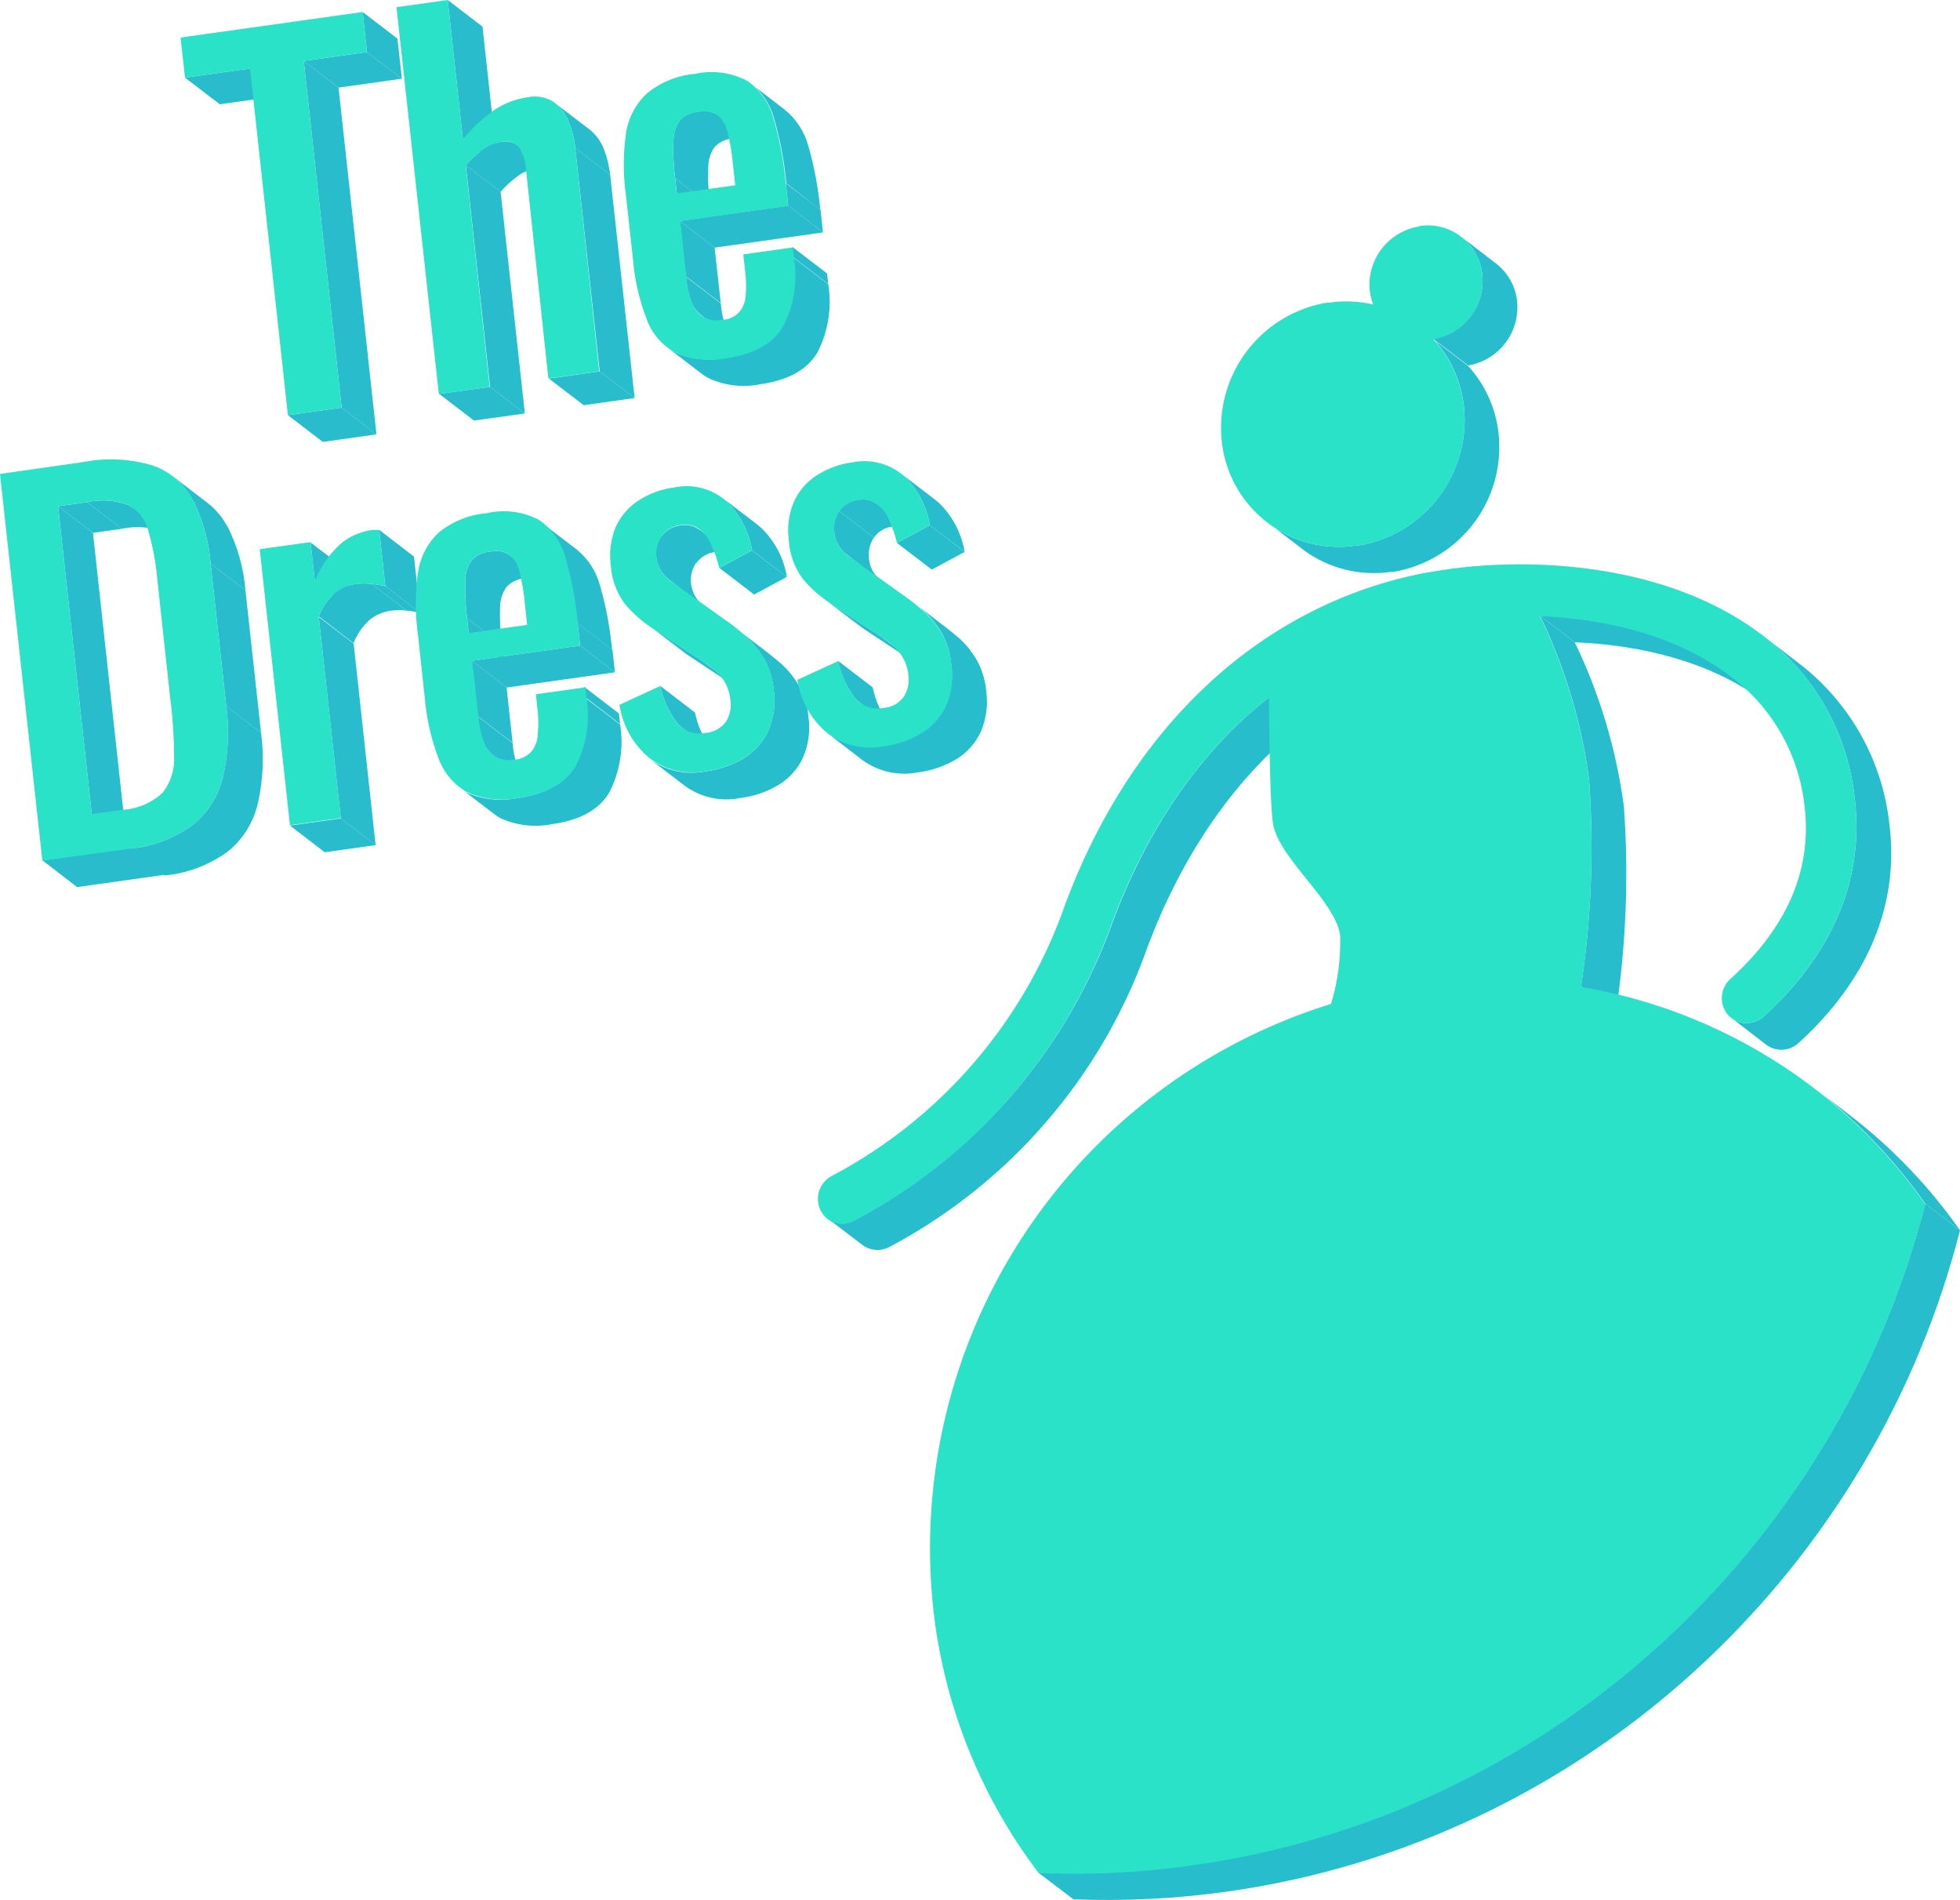 <svg id="Capa_2" data-name="Capa 2" xmlns="http://www.w3.org/2000/svg" xmlns:xlink="http://www.w3.org/1999/xlink" viewBox="0 0 163.38 158.35"><defs><style>.cls-1{fill:none;}.cls-2{isolation:isolate;}.cls-3{clip-path:url(#clip-path);}.cls-4{fill:#28bdcc;}.cls-5{clip-path:url(#clip-path-2);}.cls-6{fill:#2ae2c8;}.cls-7{clip-path:url(#clip-path-3);}.cls-8{clip-path:url(#clip-path-4);}.cls-9{clip-path:url(#clip-path-5);}.cls-10{clip-path:url(#clip-path-6);}.cls-11{clip-path:url(#clip-path-7);}.cls-12{clip-path:url(#clip-path-8);}.cls-13{fill:#28bccc;}.cls-14{clip-path:url(#clip-path-9);}.cls-15{clip-path:url(#clip-path-10);}.cls-16{clip-path:url(#clip-path-11);}.cls-17{clip-path:url(#clip-path-12);}.cls-18{clip-path:url(#clip-path-13);}.cls-19{clip-path:url(#clip-path-14);}.cls-20{clip-path:url(#clip-path-15);}.cls-21{clip-path:url(#clip-path-16);}.cls-22{clip-path:url(#clip-path-17);}.cls-23{clip-path:url(#clip-path-18);}.cls-24{clip-path:url(#clip-path-19);}.cls-25{clip-path:url(#clip-path-20);}.cls-26{clip-path:url(#clip-path-21);}.cls-27{clip-path:url(#clip-path-22);}.cls-28{clip-path:url(#clip-path-23);}.cls-29{clip-path:url(#clip-path-24);}.cls-30{clip-path:url(#clip-path-25);}.cls-31{clip-path:url(#clip-path-26);}.cls-32{clip-path:url(#clip-path-27);}.cls-33{clip-path:url(#clip-path-28);}.cls-34{clip-path:url(#clip-path-29);}.cls-35{clip-path:url(#clip-path-30);}.cls-36{clip-path:url(#clip-path-31);}.cls-37{clip-path:url(#clip-path-32);}.cls-38{clip-path:url(#clip-path-33);}.cls-39{clip-path:url(#clip-path-34);}.cls-40{clip-path:url(#clip-path-35);}.cls-41{clip-path:url(#clip-path-36);}.cls-42{clip-path:url(#clip-path-37);}.cls-43{clip-path:url(#clip-path-38);}</style><clipPath id="clip-path" transform="translate(-879.46 -462.84)"><path class="cls-1" d="M1001.25,482.56l2.9,2.23a4.56,4.56,0,0,1,1.76,3.07,4.92,4.92,0,0,1-4.07,5.44l-2.91-2.22a4.92,4.92,0,0,0,4.08-5.44A4.65,4.65,0,0,0,1001.25,482.56Z"/></clipPath><clipPath id="clip-path-2" transform="translate(-879.46 -462.84)"><path class="cls-1" d="M988,508.62l-2.91-2.23a9.83,9.83,0,0,0,7.4,1.92l.19,0a10.57,10.57,0,0,0,8.78-11.71,9.87,9.87,0,0,0-2.54-5.49l2.91,2.22a9.93,9.93,0,0,1,2.53,5.49,10.57,10.57,0,0,1-8.78,11.71l-.19,0A9.85,9.85,0,0,1,988,508.62Z"/></clipPath><clipPath id="clip-path-3" transform="translate(-879.46 -462.84)"><path class="cls-1" d="M951.34,566.59l-2.91-2.22a2.14,2.14,0,0,0,1.59.4,2.07,2.07,0,0,0,.62-.21A45.32,45.32,0,0,0,972,540.25c1.95-5.46,5.9-13.59,13.28-19.32l2.9,2.22c-7.38,5.74-11.33,13.86-13.28,19.32a45.31,45.31,0,0,1-21.31,24.32,2.19,2.19,0,0,1-.63.2A2.12,2.12,0,0,1,951.34,566.59Z"/></clipPath><clipPath id="clip-path-4" transform="translate(-879.46 -462.84)"><path class="cls-1" d="M1023.72,519.17l2.9,2.22-.37-.27c-4.4-3.21-10.16-4.53-15.52-4.75l-2.9-2.22c5.36.22,11.11,1.54,15.52,4.74Z"/></clipPath><clipPath id="clip-path-5" transform="translate(-879.46 -462.84)"><path class="cls-1" d="M1007.83,514.15l2.9,2.22a45.23,45.23,0,0,1,4.09,13.66,77.9,77.9,0,0,1-.67,17.25l-2.9-2.23a77.84,77.84,0,0,0,.67-17.25A45.16,45.16,0,0,0,1007.83,514.15Z"/></clipPath><clipPath id="clip-path-6" transform="translate(-879.46 -462.84)"><path class="cls-1" d="M1026.33,515.75l2.9,2.23a19.53,19.53,0,0,1,7.72,13.5c.86,6.68-1.76,13-7.56,18.28a2.16,2.16,0,0,1-1.16.55,2.08,2.08,0,0,1-1.54-.4l-2.9-2.23a2,2,0,0,0,1.54.4,2.11,2.11,0,0,0,1.16-.54c5.8-5.27,8.42-11.6,7.56-18.28A19.57,19.57,0,0,0,1026.33,515.75Z"/></clipPath><clipPath id="clip-path-7" transform="translate(-879.46 -462.84)"><path class="cls-1" d="M1030.68,553.5l2.9,2.22a44,44,0,0,1,9.26,9.65l-2.9-2.22A44,44,0,0,0,1030.68,553.5Z"/></clipPath><clipPath id="clip-path-8" transform="translate(-879.46 -462.84)"><path class="cls-1" d="M1039.94,563.15l2.9,2.22c-7.06,27.73-30.1,50.19-59.78,54.92l-1.33.2a71.82,71.82,0,0,1-12.79.64L966,618.9a69.89,69.89,0,0,0,12.78-.64l1.33-.19C1009.84,613.34,1032.88,590.88,1039.94,563.15Z"/></clipPath><clipPath id="clip-path-9" transform="translate(-879.46 -462.84)"><path class="cls-1" d="M922.52,474.89l2.9,2.22a1.72,1.72,0,0,0-1.31-.22,3.35,3.35,0,0,0-1.52.65,8.51,8.51,0,0,0-1.4,1.29l-2.91-2.22a8.15,8.15,0,0,1,1.41-1.29,3.35,3.35,0,0,1,1.52-.65A1.72,1.72,0,0,1,922.52,474.89Z"/></clipPath><clipPath id="clip-path-10" transform="translate(-879.46 -462.84)"><path class="cls-1" d="M925.68,471.4l2.91,2.22a3.9,3.9,0,0,1,1.2,1.62,8.68,8.68,0,0,1,.53,2.15l-2.91-2.23a7.81,7.81,0,0,0-.53-2.14A3.68,3.68,0,0,0,925.68,471.4Z"/></clipPath><clipPath id="clip-path-11" transform="translate(-879.46 -462.84)"><path class="cls-1" d="M939.29,472.42l2.9,2.22a2.14,2.14,0,0,0-1.62-.27,2.41,2.41,0,0,0-1.52.7,2.88,2.88,0,0,0-.55,1.71,19.68,19.68,0,0,0,.14,3.15l-2.9-2.22a18.56,18.56,0,0,1-.14-3.15,2.94,2.94,0,0,1,.55-1.72,2.41,2.41,0,0,1,1.52-.69A2.14,2.14,0,0,1,939.29,472.42Z"/></clipPath><clipPath id="clip-path-12" transform="translate(-879.46 -462.84)"><path class="cls-1" d="M942,469.77,944.9,472a5.88,5.88,0,0,1,1.94,3,29.18,29.18,0,0,1,1,5.34L945,478.11a28.24,28.24,0,0,0-1-5.33A5.76,5.76,0,0,0,942,469.77Z"/></clipPath><clipPath id="clip-path-13" transform="translate(-879.46 -462.84)"><path class="cls-1" d="M940.79,491.36l-2.9-2.23a2.52,2.52,0,0,1-.76-1,8.32,8.32,0,0,1-.5-2.23l2.91,2.22a8.32,8.32,0,0,0,.5,2.23A2.55,2.55,0,0,0,940.79,491.36Z"/></clipPath><clipPath id="clip-path-14" transform="translate(-879.46 -462.84)"><path class="cls-1" d="M937.94,494l-2.9-2.22a5.16,5.16,0,0,0,.63.4,7,7,0,0,0,4.28.48c2.35-.34,3.94-1.23,4.77-2.7a9.19,9.19,0,0,0,.87-5.65l2.91,2.22a9.26,9.26,0,0,1-.87,5.65q-1.26,2.2-4.78,2.7a6.93,6.93,0,0,1-4.27-.48A3.82,3.82,0,0,1,937.94,494Z"/></clipPath><clipPath id="clip-path-15" transform="translate(-879.46 -462.84)"><path class="cls-1" d="M890.63,505.22l2.9,2.22a2.74,2.74,0,0,0-.46-.29,6.29,6.29,0,0,0-3.45-.24l-2.9-2.22a6.05,6.05,0,0,1,3.44.24A2.83,2.83,0,0,1,890.63,505.22Z"/></clipPath><clipPath id="clip-path-16" transform="translate(-879.46 -462.84)"><path class="cls-1" d="M893.87,502.54l2.9,2.22a6.12,6.12,0,0,1,1.66,2l-2.9-2.22A6.12,6.12,0,0,0,893.87,502.54Z"/></clipPath><clipPath id="clip-path-17" transform="translate(-879.46 -462.84)"><path class="cls-1" d="M895.53,504.5l2.9,2.22a14.42,14.42,0,0,1,1.49,5.32l-2.9-2.22A14.42,14.42,0,0,0,895.53,504.5Z"/></clipPath><clipPath id="clip-path-18" transform="translate(-879.46 -462.84)"><path class="cls-1" d="M898.32,521.68l2.9,2.23a16.42,16.42,0,0,1-.27,5.89,7.17,7.17,0,0,1-2.49,4,10.67,10.67,0,0,1-5.24,2l-2.9-2.23a10.53,10.53,0,0,0,5.23-2,7.16,7.16,0,0,0,2.5-4A16.62,16.62,0,0,0,898.32,521.68Z"/></clipPath><clipPath id="clip-path-19" transform="translate(-879.46 -462.84)"><path class="cls-1" d="M910.45,511.51l2.91,2.22a5.3,5.3,0,0,0-1.26,0,3.75,3.75,0,0,0-1.76.71,5.27,5.27,0,0,0-1.41,2l-2.9-2.23a5.09,5.09,0,0,1,1.41-2,3.62,3.62,0,0,1,1.75-.71A5.32,5.32,0,0,1,910.45,511.51Z"/></clipPath><clipPath id="clip-path-20" transform="translate(-879.46 -462.84)"><path class="cls-1" d="M911.58,511.69l2.9,2.23a5.8,5.8,0,0,0-1.12-.19l-2.91-2.22A6.69,6.69,0,0,1,911.58,511.69Z"/></clipPath><clipPath id="clip-path-21" transform="translate(-879.46 -462.84)"><path class="cls-1" d="M921.92,509.08l2.9,2.22a2.09,2.09,0,0,0-1.6-.27,2.38,2.38,0,0,0-1.51.7,2.84,2.84,0,0,0-.56,1.71,18.9,18.9,0,0,0,.15,3.16l-2.9-2.22a18.9,18.9,0,0,1-.15-3.16,2.81,2.81,0,0,1,.56-1.72,2.38,2.38,0,0,1,1.51-.69A2.1,2.1,0,0,1,921.92,509.08Z"/></clipPath><clipPath id="clip-path-22" transform="translate(-879.46 -462.84)"><path class="cls-1" d="M924.65,506.43l2.9,2.22a5.79,5.79,0,0,1,1.93,3,28.45,28.45,0,0,1,1,5.34l-2.9-2.23a28.49,28.49,0,0,0-1-5.33A5.81,5.81,0,0,0,924.65,506.43Z"/></clipPath><clipPath id="clip-path-23" transform="translate(-879.46 -462.84)"><path class="cls-1" d="M923.44,528l-2.91-2.22a2.56,2.56,0,0,1-.74-1,8,8,0,0,1-.5-2.23l2.9,2.22a8.23,8.23,0,0,0,.5,2.23A2.49,2.49,0,0,0,923.44,528Z"/></clipPath><clipPath id="clip-path-24" transform="translate(-879.46 -462.84)"><path class="cls-1" d="M920.6,530.64l-2.91-2.22a5.23,5.23,0,0,0,.63.41,7.07,7.07,0,0,0,4.28.47q3.52-.49,4.77-2.7a9.12,9.12,0,0,0,.87-5.65l2.91,2.22a9.29,9.29,0,0,1-.87,5.66c-.83,1.46-2.43,2.36-4.78,2.69a7.07,7.07,0,0,1-4.28-.47A3.7,3.7,0,0,1,920.6,530.64Z"/></clipPath><clipPath id="clip-path-25" transform="translate(-879.46 -462.84)"><path class="cls-1" d="M937.8,507l2.9,2.23-.11-.08a2.11,2.11,0,0,0-1.52-.3,2.23,2.23,0,0,0-1.57.93l-2.9-2.22a2.19,2.19,0,0,1,1.57-.93,2.11,2.11,0,0,1,1.52.3Z"/></clipPath><clipPath id="clip-path-26" transform="translate(-879.46 -462.84)"><path class="cls-1" d="M938.23,513.45l-2.9-2.23a3.17,3.17,0,0,1-.78-.83,3,3,0,0,1-.39-1.15,2.48,2.48,0,0,1,.44-1.73l2.9,2.22a2.61,2.61,0,0,0-.44,1.74,2.83,2.83,0,0,0,.4,1.14A3.13,3.13,0,0,0,938.23,513.45Z"/></clipPath><clipPath id="clip-path-27" transform="translate(-879.46 -462.84)"><path class="cls-1" d="M936.12,517l-2.9-2.22.58.42,2.91,2.22A6.27,6.27,0,0,1,936.12,517Z"/></clipPath><clipPath id="clip-path-28" transform="translate(-879.46 -462.84)"><path class="cls-1" d="M939.67,504.33l2.91,2.22.36.31a7.28,7.28,0,0,1,2.11,4.06l-2.9-2.23a7.41,7.41,0,0,0-2.11-4.05A3.57,3.57,0,0,0,939.67,504.33Z"/></clipPath><clipPath id="clip-path-29" transform="translate(-879.46 -462.84)"><path class="cls-1" d="M938.67,518.39l2.91,2.23c-.18-.14-.37-.27-.58-.41L938.1,518C938.3,518.12,938.5,518.26,938.67,518.39Z"/></clipPath><clipPath id="clip-path-30" transform="translate(-879.46 -462.84)"><path class="cls-1" d="M939.18,525.68l-2.9-2.22a2.31,2.31,0,0,1-.36-.34,7.82,7.82,0,0,1-1.43-3.13l2.9,2.22a7.82,7.82,0,0,0,1.43,3.13A3.75,3.75,0,0,0,939.18,525.68Z"/></clipPath><clipPath id="clip-path-31" transform="translate(-879.46 -462.84)"><path class="cls-1" d="M940.54,515l2.91,2.23c.42.32.82.66,1.21,1a7.58,7.58,0,0,1,1.43,1.82,6.49,6.49,0,0,1,.76,2.52,6.34,6.34,0,0,1-.44,3.38,5.17,5.17,0,0,1-2,2.27,8.08,8.08,0,0,1-3.26,1.13,5.86,5.86,0,0,1-4.58-1l-2.91-2.22a5.93,5.93,0,0,0,4.59,1,8.23,8.23,0,0,0,3.26-1.13,5.25,5.25,0,0,0,2-2.28,6.31,6.31,0,0,0,.44-3.37,6.6,6.6,0,0,0-.76-2.53,7.78,7.78,0,0,0-1.43-1.81C941.37,515.62,941,515.27,940.54,515Z"/></clipPath><clipPath id="clip-path-32" transform="translate(-879.46 -462.84)"><path class="cls-1" d="M952.61,504.87l2.9,2.22-.1-.07a2.07,2.07,0,0,0-1.52-.3,2.21,2.21,0,0,0-1.58.93l-2.9-2.22a2.19,2.19,0,0,1,1.58-.93,2,2,0,0,1,1.52.3Z"/></clipPath><clipPath id="clip-path-33" transform="translate(-879.46 -462.84)"><path class="cls-1" d="M953.05,511.36l-2.9-2.22a2.87,2.87,0,0,1-.78-.83,2.7,2.7,0,0,1-.38-1.15,2.52,2.52,0,0,1,.42-1.73l2.9,2.22a2.52,2.52,0,0,0-.42,1.73,2.79,2.79,0,0,0,.38,1.15A2.87,2.87,0,0,0,953.05,511.36Z"/></clipPath><clipPath id="clip-path-34" transform="translate(-879.46 -462.84)"><path class="cls-1" d="M950.91,514.86l-2.9-2.22c.2.15.4.29.62.43l2.9,2.23Z"/></clipPath><clipPath id="clip-path-35" transform="translate(-879.46 -462.84)"><path class="cls-1" d="M954.49,502.25l2.9,2.22.37.31a7.41,7.41,0,0,1,2.11,4.05l-2.9-2.22a7.38,7.38,0,0,0-2.11-4.05C954.74,502.45,954.61,502.34,954.49,502.25Z"/></clipPath><clipPath id="clip-path-36" transform="translate(-879.46 -462.84)"><path class="cls-1" d="M953.48,516.3l2.9,2.22c-.17-.13-.36-.26-.56-.39l-2.9-2.22C953.12,516,953.31,516.17,953.48,516.3Z"/></clipPath><clipPath id="clip-path-37" transform="translate(-879.46 -462.84)"><path class="cls-1" d="M954,523.6l-2.9-2.22a2.31,2.31,0,0,1-.36-.34,7.62,7.62,0,0,1-1.43-3.13l2.9,2.22a7.56,7.56,0,0,0,1.43,3.13A2.31,2.31,0,0,0,954,523.6Z"/></clipPath><clipPath id="clip-path-38" transform="translate(-879.46 -462.84)"><path class="cls-1" d="M955.36,512.87l2.9,2.22c.42.32.83.67,1.22,1a7.52,7.52,0,0,1,1.43,1.81,6.6,6.6,0,0,1,.76,2.53,6.4,6.4,0,0,1-.44,3.37,5.25,5.25,0,0,1-2,2.28,8.18,8.18,0,0,1-3.26,1.13,5.92,5.92,0,0,1-4.59-1l-2.9-2.23a5.92,5.92,0,0,0,4.59,1,8.13,8.13,0,0,0,3.25-1.13,5.21,5.21,0,0,0,2-2.28,6.32,6.32,0,0,0,.43-3.37,6.59,6.59,0,0,0-.75-2.53,7.78,7.78,0,0,0-1.43-1.81C956.18,513.54,955.78,513.19,955.36,512.87Z"/></clipPath></defs><g class="cls-2"><g class="cls-2"><g class="cls-3"><g class="cls-2"><path class="cls-4" d="M1001.25,482.56l2.9,2.23a4.56,4.56,0,0,1,1.76,3.07,4.92,4.92,0,0,1-4.07,5.44l-2.91-2.22a4.92,4.92,0,0,0,4.08-5.44,4.65,4.65,0,0,0-1.76-3.08" transform="translate(-879.46 -462.84)"/></g></g></g><g class="cls-2"><g class="cls-5"><g class="cls-2"><path class="cls-4" d="M998.93,491.08l2.91,2.22a9.93,9.93,0,0,1,2.53,5.49,10.57,10.57,0,0,1-8.78,11.71l-.19,0a9.85,9.85,0,0,1-7.39-1.91l-2.91-2.23a9.83,9.83,0,0,0,7.4,1.92l.19,0a10.57,10.57,0,0,0,8.78-11.71,9.87,9.87,0,0,0-2.54-5.49" transform="translate(-879.46 -462.84)"/></g></g></g><path class="cls-6" d="M997.83,481.67a4.57,4.57,0,0,1,5.18,4,4.92,4.92,0,0,1-4.08,5.44,9.87,9.87,0,0,1,2.54,5.49,10.57,10.57,0,0,1-8.78,11.71l-.19,0a9.83,9.83,0,0,1-11.18-8.54,10.58,10.58,0,0,1,8.78-11.71l.2,0a9.73,9.73,0,0,1,3.62.16,5.24,5.24,0,0,1-.27-1.07,4.92,4.92,0,0,1,4.08-5.43Z" transform="translate(-879.46 -462.84)"/></g><g class="cls-2"><g class="cls-2"><g class="cls-7"><g class="cls-2"><path class="cls-4" d="M985.24,520.93l2.9,2.22c-7.38,5.74-11.33,13.86-13.28,19.32a45.31,45.31,0,0,1-21.31,24.32,2.19,2.19,0,0,1-.63.2,2.12,2.12,0,0,1-1.58-.4l-2.91-2.22a2.14,2.14,0,0,0,1.59.4,2.07,2.07,0,0,0,.62-.21A45.32,45.32,0,0,0,972,540.25c1.95-5.46,5.9-13.59,13.28-19.32" transform="translate(-879.46 -462.84)"/></g></g></g><g class="cls-2"><g class="cls-8"><g class="cls-2"><path class="cls-4" d="M1023.72,519.17l2.9,2.22-.37-.27c-4.4-3.21-10.16-4.53-15.52-4.75l-2.9-2.22c5.36.22,11.11,1.54,15.52,4.74l.37.28" transform="translate(-879.46 -462.84)"/></g></g></g><g class="cls-2"><g class="cls-9"><g class="cls-2"><path class="cls-4" d="M1007.83,514.15l2.9,2.22a45.23,45.23,0,0,1,4.09,13.66,77.9,77.9,0,0,1-.67,17.25l-2.9-2.23a77.84,77.84,0,0,0,.67-17.25,45.16,45.16,0,0,0-4.09-13.65" transform="translate(-879.46 -462.84)"/></g></g></g><g class="cls-2"><g class="cls-10"><g class="cls-2"><path class="cls-4" d="M1026.33,515.75l2.9,2.23a19.53,19.53,0,0,1,7.72,13.5c.86,6.68-1.76,13-7.56,18.28a2.16,2.16,0,0,1-1.16.55,2.08,2.08,0,0,1-1.54-.4l-2.9-2.23a2,2,0,0,0,1.54.4,2.11,2.11,0,0,0,1.16-.54c5.8-5.27,8.42-11.6,7.56-18.28a19.57,19.57,0,0,0-7.72-13.51" transform="translate(-879.46 -462.84)"/></g></g></g><g class="cls-2"><g class="cls-11"><g class="cls-2"><path class="cls-4" d="M1030.68,553.5l2.9,2.22a44,44,0,0,1,9.26,9.65l-2.9-2.22a44,44,0,0,0-9.26-9.65" transform="translate(-879.46 -462.84)"/></g></g></g><g class="cls-2"><g class="cls-12"><g class="cls-2"><path class="cls-4" d="M1039.94,563.15l2.9,2.22c-7.06,27.73-30.1,50.19-59.78,54.92l-1.33.2a71.82,71.82,0,0,1-12.79.64L966,618.9a69.89,69.89,0,0,0,12.78-.64l1.33-.19c29.69-4.73,52.73-27.19,59.79-54.92" transform="translate(-879.46 -462.84)"/></g></g></g><path class="cls-6" d="M1000.08,510.29c7.6-1.07,18.29-.32,25.8,5.13a19.59,19.59,0,0,1,8.17,13.84c.86,6.68-1.76,13-7.56,18.28a2.11,2.11,0,0,1-1.16.54,2.05,2.05,0,0,1-1.83-.66,2.15,2.15,0,0,1,.21-3c4.77-4.33,6.84-9.2,6.16-14.49a15.61,15.61,0,0,0-6.52-11c-4.41-3.2-10.16-4.52-15.52-4.74a45.16,45.16,0,0,1,4.09,13.65,77.84,77.84,0,0,1-.67,17.25,44,44,0,0,1,28.69,18.1c-7.06,27.73-30.1,50.19-59.79,54.92l-1.33.19a69.89,69.89,0,0,1-12.78.64,44.47,44.47,0,0,1-8.71-21.37,47.48,47.48,0,0,1,33.08-51.06,17.75,17.75,0,0,0,.76-5.7c-.37-2.89-5.24-6.54-5.61-9.42-.23-1.83-.3-6.92-.32-10.42-7.38,5.73-11.33,13.86-13.28,19.32a45.32,45.32,0,0,1-21.32,24.31,2.07,2.07,0,0,1-.62.21,2,2,0,0,1-2.18-1.14,2.17,2.17,0,0,1,1-2.85A40.73,40.73,0,0,0,968,538.91c5.52-15.44,16.61-25.77,30.43-28.36Z" transform="translate(-879.46 -462.84)"/></g><g class="cls-2"><polygon class="cls-13" points="20.84 5.71 23.75 7.93 18.32 8.69 15.42 6.47 20.84 5.71"/><polygon class="cls-13" points="30.59 4.34 33.5 6.56 28.22 7.3 25.32 5.08 30.59 4.34"/><polygon class="cls-13" points="30.23 1 33.13 3.22 33.5 6.56 30.59 4.34 30.23 1"/><polygon class="cls-13" points="28.48 33.97 31.38 36.2 26.91 36.83 24 34.6 28.48 33.97"/><polygon class="cls-13" points="25.32 5.08 28.22 7.3 31.38 36.2 28.48 33.97 25.32 5.08"/><polygon class="cls-6" points="30.23 1 30.59 4.34 25.32 5.08 28.48 33.97 24 34.6 20.84 5.71 15.42 6.47 15.05 3.13 30.23 1"/></g><g class="cls-2"><polygon class="cls-13" points="37.32 0 40.22 2.22 41.49 13.84 38.59 11.62 37.32 0"/><g class="cls-2"><g class="cls-14"><g class="cls-2"><path class="cls-4" d="M922.52,474.89l2.9,2.22a1.72,1.72,0,0,0-1.31-.22,3.35,3.35,0,0,0-1.52.65,8.51,8.51,0,0,0-1.4,1.29l-2.91-2.22a8.15,8.15,0,0,1,1.41-1.29,3.35,3.35,0,0,1,1.52-.65,1.72,1.72,0,0,1,1.31.22" transform="translate(-879.46 -462.84)"/></g></g></g><g class="cls-2"><g class="cls-15"><g class="cls-2"><path class="cls-4" d="M925.68,471.4l2.91,2.22a3.9,3.9,0,0,1,1.2,1.62,8.68,8.68,0,0,1,.53,2.15l-2.91-2.23a7.81,7.81,0,0,0-.53-2.14,3.68,3.68,0,0,0-1.2-1.62" transform="translate(-879.46 -462.84)"/></g></g></g><polygon class="cls-13" points="38.83 13.77 41.73 15.99 43.75 34.46 40.85 32.24 38.83 13.77"/><polygon class="cls-13" points="40.85 32.24 43.75 34.46 39.51 35.05 36.61 32.83 40.85 32.24"/><polygon class="cls-13" points="49.99 30.95 52.9 33.17 48.66 33.77 45.75 31.55 49.99 30.95"/><polygon class="cls-13" points="47.95 12.32 50.86 14.55 52.9 33.17 49.99 30.95 47.95 12.32"/><path class="cls-6" d="M916.78,462.84l1.27,11.62a12.7,12.7,0,0,1,2.36-2.27,6.73,6.73,0,0,1,3.08-1.25,2.88,2.88,0,0,1,2.16.43,3.75,3.75,0,0,1,1.23,1.65,7.81,7.81,0,0,1,.53,2.14l2,18.63-4.24.59L923.31,477a4.09,4.09,0,0,0-.56-1.86,1.45,1.45,0,0,0-1.54-.46,3.35,3.35,0,0,0-1.52.65,8.15,8.15,0,0,0-1.41,1.29l2,18.46-4.24.6-3.53-32.24Z" transform="translate(-879.46 -462.84)"/></g><g class="cls-2"><g class="cls-2"><g class="cls-16"><g class="cls-2"><path class="cls-4" d="M939.29,472.42l2.9,2.22a2.14,2.14,0,0,0-1.62-.27,2.41,2.41,0,0,0-1.52.7,2.88,2.88,0,0,0-.55,1.71,19.68,19.68,0,0,0,.14,3.15l-2.9-2.22a18.56,18.56,0,0,1-.14-3.15,2.94,2.94,0,0,1,.55-1.72,2.41,2.41,0,0,1,1.52-.69,2.14,2.14,0,0,1,1.62.27" transform="translate(-879.46 -462.84)"/></g></g></g><polygon class="cls-13" points="56.28 14.87 59.18 17.09 59.32 18.32 56.42 16.1 56.28 14.87"/><polygon class="cls-13" points="56.67 18.41 59.57 20.64 60.08 25.25 57.17 23.03 56.67 18.41"/><g class="cls-2"><g class="cls-17"><g class="cls-2"><path class="cls-4" d="M942,469.77,944.9,472a5.88,5.88,0,0,1,1.94,3,29.18,29.18,0,0,1,1,5.34L945,478.11a28.24,28.24,0,0,0-1-5.33,5.76,5.76,0,0,0-1.94-3" transform="translate(-879.46 -462.84)"/></g></g></g><g class="cls-2"><g class="cls-18"><g class="cls-2"><path class="cls-4" d="M936.63,485.87l2.91,2.22a8.32,8.32,0,0,0,.5,2.23,2.55,2.55,0,0,0,.75,1l-2.9-2.23a2.52,2.52,0,0,1-.76-1,8.32,8.32,0,0,1-.5-2.23" transform="translate(-879.46 -462.84)"/></g></g></g><polygon class="cls-13" points="65.5 15.27 68.4 17.5 68.6 19.37 65.7 17.14 65.5 15.27"/><polygon class="cls-13" points="65.7 17.14 68.6 19.37 59.57 20.64 56.67 18.41 65.7 17.14"/><polygon class="cls-13" points="66.04 20.57 68.94 22.79 69.04 23.67 66.14 21.45 66.04 20.57"/><g class="cls-2"><g class="cls-19"><g class="cls-2"><path class="cls-4" d="M945.59,484.29l2.91,2.22a9.26,9.26,0,0,1-.87,5.65q-1.26,2.2-4.78,2.7a6.93,6.93,0,0,1-4.27-.48,3.82,3.82,0,0,1-.64-.4l-2.9-2.22a5.16,5.16,0,0,0,.63.4,7,7,0,0,0,4.28.48c2.35-.34,3.94-1.23,4.77-2.7a9.19,9.19,0,0,0,.87-5.65" transform="translate(-879.46 -462.84)"/></g></g></g><path class="cls-6" d="M945.16,480l-9,1.27.5,4.62a8.32,8.32,0,0,0,.5,2.23,2.35,2.35,0,0,0,1,1.18,2.46,2.46,0,0,0,1.54.2,2.08,2.08,0,0,0,1.39-.66,2.4,2.4,0,0,0,.53-1.41,9.44,9.44,0,0,0-.05-2l-.15-1.39,4.13-.58.09.88a9.19,9.19,0,0,1-.87,5.65c-.83,1.47-2.42,2.36-4.77,2.7a7,7,0,0,1-4.28-.48,5.22,5.22,0,0,1-2.37-2.81,18.2,18.2,0,0,1-1.13-5l-.58-5.25a18.77,18.77,0,0,1,0-5.18,5.7,5.7,0,0,1,1.75-3.35,7.3,7.3,0,0,1,4-1.62,6.34,6.34,0,0,1,4.39.6,5.68,5.68,0,0,1,2.18,3.19,28.24,28.24,0,0,1,1,5.33Zm-9.42-2.27.13,1.23,4.88-.68-.23-2.07a16.58,16.58,0,0,0-.42-2.38,2.64,2.64,0,0,0-.81-1.39,2.14,2.14,0,0,0-1.62-.27,2.41,2.41,0,0,0-1.52.69,2.94,2.94,0,0,0-.55,1.72,18.56,18.56,0,0,0,.14,3.15" transform="translate(-879.46 -462.84)"/></g><g class="cls-2"><polygon class="cls-13" points="7.26 41.85 10.16 44.07 7.75 44.41 4.84 42.19 7.26 41.85"/><g class="cls-2"><g class="cls-20"><g class="cls-2"><path class="cls-4" d="M890.63,505.22l2.9,2.22a2.74,2.74,0,0,0-.46-.29,6.29,6.29,0,0,0-3.45-.24l-2.9-2.22a6.05,6.05,0,0,1,3.44.24,2.83,2.83,0,0,1,.47.29" transform="translate(-879.46 -462.84)"/></g></g></g><g class="cls-2"><g class="cls-21"><g class="cls-2"><path class="cls-4" d="M893.87,502.54l2.9,2.22a6.12,6.12,0,0,1,1.66,2l-2.9-2.22a6.12,6.12,0,0,0-1.66-2" transform="translate(-879.46 -462.84)"/></g></g></g><g class="cls-2"><g class="cls-22"><g class="cls-2"><path class="cls-4" d="M895.53,504.5l2.9,2.22a14.42,14.42,0,0,1,1.49,5.32l-2.9-2.22a14.42,14.42,0,0,0-1.49-5.32" transform="translate(-879.46 -462.84)"/></g></g></g><polygon class="cls-13" points="4.84 42.19 7.75 44.41 10.55 70.07 7.65 67.85 4.84 42.19"/><polygon class="cls-13" points="17.56 46.98 20.46 49.2 21.76 61.07 18.86 58.85 17.56 46.98"/><polygon class="cls-13" points="10.86 70.67 13.76 72.9 6.43 73.93 3.53 71.7 10.86 70.67"/><path class="cls-6" d="M895.53,504.5a14.42,14.42,0,0,1,1.49,5.32l1.3,11.86a16.62,16.62,0,0,1-.27,5.89,7.16,7.16,0,0,1-2.5,4,10.53,10.53,0,0,1-5.23,2l-7.33,1-3.53-32.23,7-1a12,12,0,0,1,5.77.31A6,6,0,0,1,895.53,504.5Zm-1.83,17L892.56,511a21.06,21.06,0,0,0-.76-4,3.31,3.31,0,0,0-1.64-2.07,6.05,6.05,0,0,0-3.44-.24l-2.42.34,2.81,25.66,2.54-.36a5.31,5.31,0,0,0,3.38-1.44,4.54,4.54,0,0,0,.94-3,38.48,38.48,0,0,0-.27-4.45" transform="translate(-879.46 -462.84)"/><g class="cls-2"><g class="cls-23"><g class="cls-2"><path class="cls-4" d="M898.32,521.68l2.9,2.23a16.42,16.42,0,0,1-.27,5.89,7.17,7.17,0,0,1-2.49,4,10.67,10.67,0,0,1-5.24,2l-2.9-2.23a10.53,10.53,0,0,0,5.23-2,7.16,7.16,0,0,0,2.5-4,16.62,16.62,0,0,0,.27-5.89" transform="translate(-879.46 -462.84)"/></g></g></g></g><g class="cls-2"><polygon class="cls-13" points="25.89 45.21 28.8 47.43 29.15 50.69 26.25 48.47 25.89 45.21"/><g class="cls-2"><g class="cls-24"><g class="cls-2"><path class="cls-4" d="M910.45,511.51l2.91,2.22a5.3,5.3,0,0,0-1.26,0,3.75,3.75,0,0,0-1.76.71,5.27,5.27,0,0,0-1.41,2l-2.9-2.23a5.09,5.09,0,0,1,1.41-2,3.62,3.62,0,0,1,1.75-.71,5.32,5.32,0,0,1,1.26,0" transform="translate(-879.46 -462.84)"/></g></g></g><g class="cls-2"><g class="cls-25"><g class="cls-2"><path class="cls-4" d="M911.58,511.69l2.9,2.23a5.8,5.8,0,0,0-1.12-.19l-2.91-2.22a6.69,6.69,0,0,1,1.13.18" transform="translate(-879.46 -462.84)"/></g></g></g><polygon class="cls-13" points="31.61 44.16 34.51 46.39 35.02 51.08 32.12 48.85 31.61 44.16"/><polygon class="cls-13" points="28.41 68.21 31.31 70.43 27.07 71.03 24.17 68.8 28.41 68.21"/><polygon class="cls-13" points="26.57 51.42 29.48 53.64 31.31 70.43 28.41 68.21 26.57 51.42"/><path class="cls-6" d="M910.68,507h.39l.51,4.69a6.69,6.69,0,0,0-1.13-.18,5.32,5.32,0,0,0-1.26,0,3.62,3.62,0,0,0-1.75.71,5.09,5.09,0,0,0-1.41,2l1.84,16.8-4.24.59-2.52-23,4.24-.59.36,3.26a8.16,8.16,0,0,1,2.23-3.19,5.32,5.32,0,0,1,2.45-1.07Z" transform="translate(-879.46 -462.84)"/></g><g class="cls-2"><g class="cls-2"><g class="cls-26"><g class="cls-2"><path class="cls-4" d="M921.92,509.08l2.9,2.22a2.09,2.09,0,0,0-1.6-.27,2.38,2.38,0,0,0-1.51.7,2.84,2.84,0,0,0-.56,1.71,18.9,18.9,0,0,0,.15,3.16l-2.9-2.22a18.9,18.9,0,0,1-.15-3.16,2.81,2.81,0,0,1,.56-1.72,2.38,2.38,0,0,1,1.51-.69,2.1,2.1,0,0,1,1.6.27" transform="translate(-879.46 -462.84)"/></g></g></g><polygon class="cls-13" points="38.94 51.54 41.84 53.76 41.98 54.99 39.07 52.77 38.94 51.54"/><polygon class="cls-13" points="39.33 55.07 42.23 57.3 42.73 61.91 39.83 59.69 39.33 55.07"/><g class="cls-2"><g class="cls-27"><g class="cls-2"><path class="cls-4" d="M924.65,506.43l2.9,2.22a5.79,5.79,0,0,1,1.93,3,28.45,28.45,0,0,1,1,5.34l-2.9-2.23a28.49,28.49,0,0,0-1-5.33,5.81,5.81,0,0,0-1.93-3" transform="translate(-879.46 -462.84)"/></g></g></g><g class="cls-2"><g class="cls-28"><g class="cls-2"><path class="cls-4" d="M919.29,522.53l2.9,2.22a8.23,8.23,0,0,0,.5,2.23,2.49,2.49,0,0,0,.75,1l-2.91-2.22a2.56,2.56,0,0,1-.74-1,8,8,0,0,1-.5-2.23" transform="translate(-879.46 -462.84)"/></g></g></g><polygon class="cls-13" points="48.15 51.94 51.05 54.16 51.26 56.03 48.36 53.8 48.15 51.94"/><polygon class="cls-13" points="48.36 53.8 51.26 56.03 42.23 57.3 39.33 55.07 48.36 53.8"/><polygon class="cls-13" points="48.69 57.24 51.59 59.46 51.69 60.34 48.78 58.11 48.69 57.24"/><g class="cls-2"><g class="cls-29"><g class="cls-2"><path class="cls-4" d="M928.24,521l2.91,2.22a9.29,9.29,0,0,1-.87,5.66c-.83,1.46-2.43,2.36-4.78,2.69a7.07,7.07,0,0,1-4.28-.47,3.7,3.7,0,0,1-.62-.41l-2.91-2.22a5.23,5.23,0,0,0,.63.41,7.07,7.07,0,0,0,4.28.47q3.52-.49,4.77-2.7a9.12,9.12,0,0,0,.87-5.65" transform="translate(-879.46 -462.84)"/></g></g></g><path class="cls-6" d="M927.82,516.64l-9,1.27.51,4.62a8,8,0,0,0,.5,2.23,2.26,2.26,0,0,0,1,1.18,2.43,2.43,0,0,0,1.53.21,2.11,2.11,0,0,0,1.39-.67,2.37,2.37,0,0,0,.53-1.4,9.47,9.47,0,0,0,0-2l-.15-1.38,4.12-.58.09.87a9.12,9.12,0,0,1-.87,5.65q-1.25,2.21-4.77,2.7a7.07,7.07,0,0,1-4.28-.47A5.29,5.29,0,0,1,916,526a18.49,18.49,0,0,1-1.13-5l-.57-5.26a18.75,18.75,0,0,1,0-5.17,5.75,5.75,0,0,1,1.74-3.36,7.4,7.4,0,0,1,4-1.6,6.26,6.26,0,0,1,4.4.59,5.6,5.6,0,0,1,2.17,3.18,28.49,28.49,0,0,1,1,5.33Zm-9.42-2.26.13,1.22,4.87-.68-.22-2.06a16.5,16.5,0,0,0-.42-2.39,2.52,2.52,0,0,0-.82-1.38,2.09,2.09,0,0,0-1.62-.28,2.38,2.38,0,0,0-1.51.69,2.81,2.81,0,0,0-.56,1.72,18.9,18.9,0,0,0,.15,3.16" transform="translate(-879.46 -462.84)"/></g><g class="cls-2"><g class="cls-2"><g class="cls-30"><g class="cls-2"><path class="cls-4" d="M937.8,507l2.9,2.23-.11-.08a2.11,2.11,0,0,0-1.52-.3,2.23,2.23,0,0,0-1.57.93l-2.9-2.22a2.19,2.19,0,0,1,1.57-.93,2.11,2.11,0,0,1,1.52.3l.11.07" transform="translate(-879.46 -462.84)"/></g></g></g><g class="cls-2"><g class="cls-31"><g class="cls-2"><path class="cls-4" d="M934.6,507.51l2.9,2.22a2.61,2.61,0,0,0-.44,1.74,2.83,2.83,0,0,0,.4,1.14,3.13,3.13,0,0,0,.77.84l-2.9-2.23a3.17,3.17,0,0,1-.78-.83,3,3,0,0,1-.39-1.15,2.48,2.48,0,0,1,.44-1.73" transform="translate(-879.46 -462.84)"/></g></g></g><g class="cls-2"><g class="cls-32"><g class="cls-2"><path class="cls-4" d="M933.8,515.16l2.91,2.22a6.27,6.27,0,0,1-.59-.42l-2.9-2.22.58.42" transform="translate(-879.46 -462.84)"/></g></g></g><g class="cls-2"><g class="cls-33"><g class="cls-2"><path class="cls-4" d="M939.67,504.33l2.91,2.22.36.31a7.28,7.28,0,0,1,2.11,4.06l-2.9-2.23a7.41,7.41,0,0,0-2.11-4.05,3.57,3.57,0,0,0-.37-.31" transform="translate(-879.46 -462.84)"/></g></g></g><polygon class="cls-4" points="62.69 45.86 65.59 48.08 62.86 49.55 59.96 47.33 62.69 45.86"/><polygon class="cls-13" points="58.64 55.15 61.54 57.38 57.25 54.54 54.34 52.32 58.64 55.15"/><g class="cls-2"><g class="cls-34"><g class="cls-2"><path class="cls-4" d="M938.67,518.39l2.91,2.23c-.18-.14-.37-.27-.58-.41L938.1,518c.2.13.4.27.57.4" transform="translate(-879.46 -462.84)"/></g></g></g><g class="cls-2"><g class="cls-35"><g class="cls-2"><path class="cls-4" d="M934.49,520l2.9,2.22a7.82,7.82,0,0,0,1.43,3.13,3.75,3.75,0,0,0,.36.34l-2.9-2.22a2.31,2.31,0,0,1-.36-.34,7.82,7.82,0,0,1-1.43-3.13" transform="translate(-879.46 -462.84)"/></g></g></g><g class="cls-2"><g class="cls-36"><g class="cls-2"><path class="cls-4" d="M940.54,515l2.91,2.23c.42.32.82.66,1.21,1a7.58,7.58,0,0,1,1.43,1.82,6.49,6.49,0,0,1,.76,2.52,6.34,6.34,0,0,1-.44,3.38,5.17,5.17,0,0,1-2,2.27,8.08,8.08,0,0,1-3.26,1.13,5.86,5.86,0,0,1-4.58-1l-2.91-2.22a5.93,5.93,0,0,0,4.59,1,8.23,8.23,0,0,0,3.26-1.13,5.25,5.25,0,0,0,2-2.28,6.31,6.31,0,0,0,.44-3.37,6.6,6.6,0,0,0-.76-2.53,7.78,7.78,0,0,0-1.43-1.81c-.39-.36-.8-.71-1.22-1" transform="translate(-879.46 -462.84)"/></g></g></g><path class="cls-6" d="M935.66,503.47a5,5,0,0,1,4.38,1.17,7.41,7.41,0,0,1,2.11,4.05l-2.74,1.48a9.49,9.49,0,0,0-.7-2,3,3,0,0,0-1-1.27,2.11,2.11,0,0,0-1.52-.3,2.19,2.19,0,0,0-1.57.93,2.48,2.48,0,0,0-.44,1.73,3,3,0,0,0,.39,1.15,3.31,3.31,0,0,0,1,1l4.46,3.18a15.54,15.54,0,0,1,1.74,1.41,7.78,7.78,0,0,1,1.43,1.81,6.6,6.6,0,0,1,.76,2.53,6.31,6.31,0,0,1-.44,3.37,5.25,5.25,0,0,1-2,2.28,8.23,8.23,0,0,1-3.26,1.13,5.89,5.89,0,0,1-4.71-1.14,7.15,7.15,0,0,1-2.45-4.4l3.4-1.57a7.82,7.82,0,0,0,1.43,3.13,2.46,2.46,0,0,0,2.34.78,2.32,2.32,0,0,0,1.68-.9,2.65,2.65,0,0,0,.39-1.85,3.67,3.67,0,0,0-.62-1.73A5.77,5.77,0,0,0,938.1,518l-4.3-2.83a10.4,10.4,0,0,1-2.25-2,6,6,0,0,1-1.17-3.18,6.27,6.27,0,0,1,.39-3.19,5.07,5.07,0,0,1,1.85-2.2A7,7,0,0,1,935.66,503.47Z" transform="translate(-879.46 -462.84)"/></g><g class="cls-2"><g class="cls-2"><g class="cls-37"><g class="cls-2"><path class="cls-4" d="M952.61,504.87l2.9,2.22-.1-.07a2.07,2.07,0,0,0-1.52-.3,2.21,2.21,0,0,0-1.58.93l-2.9-2.22a2.19,2.19,0,0,1,1.58-.93,2,2,0,0,1,1.52.3l.1.07" transform="translate(-879.46 -462.84)"/></g></g></g><g class="cls-2"><g class="cls-38"><g class="cls-2"><path class="cls-4" d="M949.41,505.43l2.9,2.22a2.52,2.52,0,0,0-.42,1.73,2.79,2.79,0,0,0,.38,1.15,2.87,2.87,0,0,0,.78.83l-2.9-2.22a2.87,2.87,0,0,1-.78-.83,2.7,2.7,0,0,1-.38-1.15,2.52,2.52,0,0,1,.42-1.73" transform="translate(-879.46 -462.84)"/></g></g></g><g class="cls-2"><g class="cls-39"><g class="cls-2"><path class="cls-4" d="M948.63,513.07l2.9,2.23-.62-.44-2.9-2.22c.2.15.4.29.62.43" transform="translate(-879.46 -462.84)"/></g></g></g><g class="cls-2"><g class="cls-40"><g class="cls-2"><path class="cls-4" d="M954.49,502.25l2.9,2.22.37.31a7.41,7.41,0,0,1,2.11,4.05l-2.9-2.22a7.38,7.38,0,0,0-2.11-4.05c-.12-.11-.25-.22-.37-.31" transform="translate(-879.46 -462.84)"/></g></g></g><polygon class="cls-4" points="77.51 43.77 80.41 46 77.67 47.47 74.77 45.25 77.51 43.77"/><polygon class="cls-13" points="73.46 53.07 76.36 55.29 72.07 52.46 69.17 50.24 73.46 53.07"/><g class="cls-2"><g class="cls-41"><g class="cls-2"><path class="cls-4" d="M953.48,516.3l2.9,2.22c-.17-.13-.36-.26-.56-.39l-2.9-2.22c.2.13.39.26.56.39" transform="translate(-879.46 -462.84)"/></g></g></g><g class="cls-2"><g class="cls-42"><g class="cls-2"><path class="cls-4" d="M949.32,517.91l2.9,2.22a7.56,7.56,0,0,0,1.43,3.13,2.31,2.31,0,0,0,.36.34l-2.9-2.22a2.31,2.31,0,0,1-.36-.34,7.62,7.62,0,0,1-1.43-3.13" transform="translate(-879.46 -462.84)"/></g></g></g><g class="cls-2"><g class="cls-43"><g class="cls-2"><path class="cls-4" d="M955.36,512.87l2.9,2.22c.42.32.83.67,1.22,1a7.52,7.52,0,0,1,1.43,1.81,6.6,6.6,0,0,1,.76,2.53,6.4,6.4,0,0,1-.44,3.37,5.25,5.25,0,0,1-2,2.28,8.18,8.18,0,0,1-3.26,1.13,5.92,5.92,0,0,1-4.59-1l-2.9-2.23a5.92,5.92,0,0,0,4.59,1,8.13,8.13,0,0,0,3.25-1.13,5.21,5.21,0,0,0,2-2.28,6.32,6.32,0,0,0,.43-3.37,6.59,6.59,0,0,0-.75-2.53,7.78,7.78,0,0,0-1.43-1.81c-.4-.36-.8-.71-1.22-1" transform="translate(-879.46 -462.84)"/></g></g></g><path class="cls-6" d="M950.48,501.38a5,5,0,0,1,4.38,1.18,7.38,7.38,0,0,1,2.11,4.05l-2.74,1.48a10.08,10.08,0,0,0-.7-2,3.18,3.18,0,0,0-1-1.27,2,2,0,0,0-1.52-.3,2.19,2.19,0,0,0-1.58.93,2.52,2.52,0,0,0-.42,1.73,2.7,2.7,0,0,0,.38,1.15,3.31,3.31,0,0,0,1,1l4.46,3.18a17.6,17.6,0,0,1,1.74,1.41,7.78,7.78,0,0,1,1.43,1.81,6.59,6.59,0,0,1,.75,2.53,6.32,6.32,0,0,1-.43,3.37,5.21,5.21,0,0,1-2,2.28,8.13,8.13,0,0,1-3.25,1.13,5.88,5.88,0,0,1-4.71-1.14,7.15,7.15,0,0,1-2.45-4.4l3.41-1.57a7.62,7.62,0,0,0,1.43,3.13,2.44,2.44,0,0,0,2.33.78,2.28,2.28,0,0,0,1.67-.9,2.61,2.61,0,0,0,.41-1.85,3.65,3.65,0,0,0-.64-1.73,5.71,5.71,0,0,0-1.6-1.43l-4.29-2.84a9.54,9.54,0,0,1-2.26-2,5.92,5.92,0,0,1-1.17-3.19,6.09,6.09,0,0,1,.4-3.19,5.09,5.09,0,0,1,1.84-2.2A7.24,7.24,0,0,1,950.48,501.38Z" transform="translate(-879.46 -462.84)"/></g></svg>